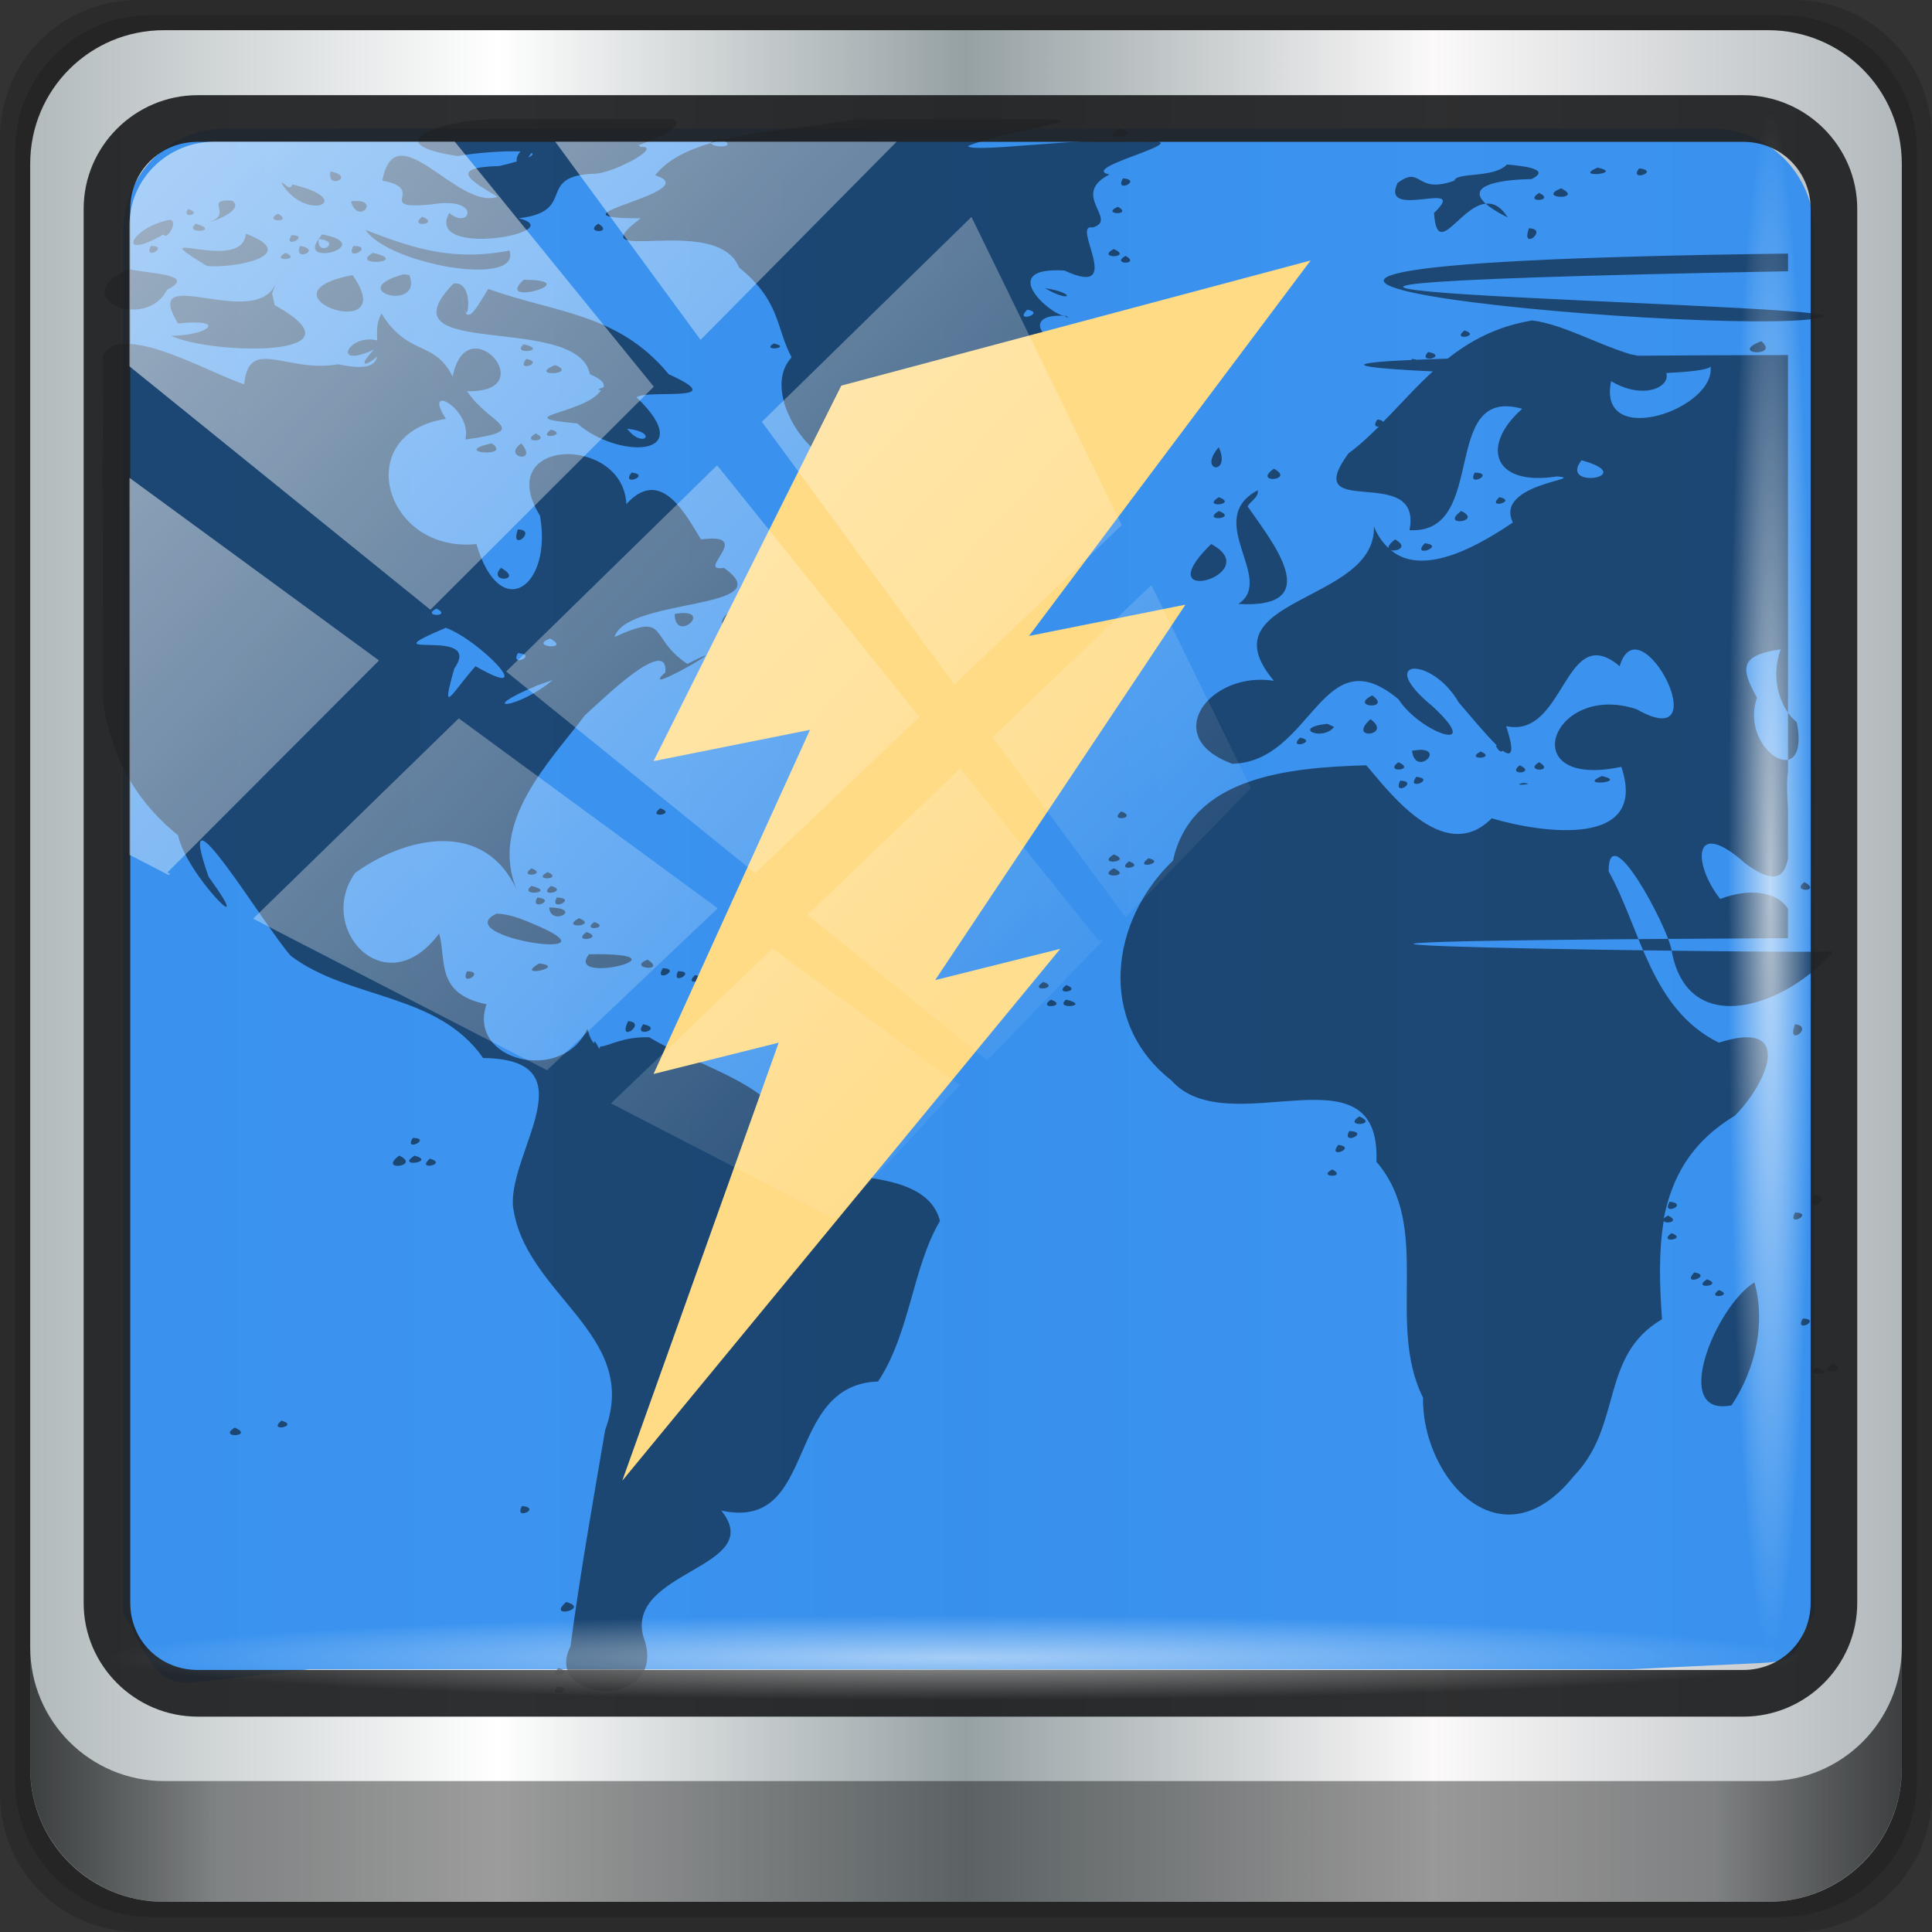 <?xml version="1.0" encoding="UTF-8" standalone="no"?>
<!-- Created with Inkscape (http://www.inkscape.org/) -->

<svg
   xmlns:dc="http://purl.org/dc/elements/1.1/"
   xmlns:cc="http://creativecommons.org/ns#"
   xmlns:rdf="http://www.w3.org/1999/02/22-rdf-syntax-ns#"
   xmlns:svg="http://www.w3.org/2000/svg"
   xmlns="http://www.w3.org/2000/svg"
   xmlns:xlink="http://www.w3.org/1999/xlink"
   xmlns:sodipodi="http://sodipodi.sourceforge.net/DTD/sodipodi-0.dtd"
   xmlns:inkscape="http://www.inkscape.org/namespaces/inkscape"
   width="96"
   height="96"
   id="svg13094"
   version="1.1"
   inkscape:version="0.92.2 5c3e80d, 2017-08-06"
   sodipodi:docname="web-browser-cache.svg">
  <rect width="100%" height="100%" fill="#333333" stroke="none"/>
  <sodipodi:namedview
     id="base"
     pagecolor="#ffffff"
     bordercolor="#666666"
     borderopacity="1.0"
     inkscape:pageopacity="0"
     inkscape:pageshadow="2"
     inkscape:zoom="3.1015626"
     inkscape:cx="26.704625"
     inkscape:cy="30.777532"
     inkscape:document-units="px"
     inkscape:current-layer="svg13094"
     showgrid="false"
     inkscape:snap-bbox="true"
     inkscape:bbox-paths="true"
     inkscape:bbox-nodes="true"
     inkscape:snap-bbox-edge-midpoints="true"
     inkscape:snap-bbox-midpoints="true"
     inkscape:object-paths="true"
     inkscape:snap-intersection-paths="true"
     inkscape:object-nodes="true"
     inkscape:snap-smooth-nodes="true"
     inkscape:snap-midpoints="true"
     inkscape:snap-object-midpoints="true"
     inkscape:snap-center="true"
     showguides="true"
     inkscape:guide-bbox="true"
     inkscape:window-width="1280"
     inkscape:window-height="972"
     inkscape:window-x="0"
     inkscape:window-y="23"
     inkscape:window-maximized="1"
     inkscape:snap-global="false"
     fit-margin-top="0"
     fit-margin-left="0"
     fit-margin-right="0"
     fit-margin-bottom="0"
     showborder="true"
     inkscape:showpageshadow="false"
     inkscape:snap-page="true">
    <inkscape:grid
       type="xygrid"
       id="grid3075"
       empspacing="5"
       visible="true"
       enabled="true"
       snapvisiblegridlinesonly="true"
       originx="0"
       originy="18"
       spacingx="1"
       spacingy="1" />
  </sodipodi:namedview>
  <defs
     id="defs13096">
    <inkscape:path-effect
       is_visible="true"
       id="path-effect3893"
       effect="spiro" />
    <inkscape:path-effect
       effect="spiro"
       id="path-effect3021-3"
       is_visible="true" />
    <linearGradient
       inkscape:collect="always"
       xlink:href="#linearGradient6139-0"
       id="linearGradient4071"
       gradientUnits="userSpaceOnUse"
       gradientTransform="matrix(1.107,0,0,1.107,-5.143,-4.036)"
       x1="6"
       y1="47"
       x2="90"
       y2="47" />
    <linearGradient
       id="linearGradient6139-0">
      <stop
         id="stop6141-2"
         offset="0"
         style="stop-color:#b2babc;stop-opacity:1" />
      <stop
         style="stop-color:#ffffff;stop-opacity:1;"
         offset="0.25"
         id="stop6151-0" />
      <stop
         style="stop-color:#96a1a4;stop-opacity:1"
         offset="0.5"
         id="stop6147-1" />
      <stop
         id="stop6149-4"
         offset="0.75"
         style="stop-color:#fbf9f9;stop-opacity:1;" />
      <stop
         id="stop6143-4"
         offset="1"
         style="stop-color:#b2b9bc;stop-opacity:1" />
    </linearGradient>
    <linearGradient
       gradientTransform="translate(-2.95e-6,2.6e-5)"
       inkscape:collect="always"
       xlink:href="#linearGradient3832-0-6-1-1"
       id="linearGradient4129"
       x1="1.5"
       y1="88.172"
       x2="94.5"
       y2="88.172"
       gradientUnits="userSpaceOnUse" />
    <linearGradient
       id="linearGradient3832-0-6-1-1">
      <stop
         style="stop-color:#000000;stop-opacity:1;"
         offset="0"
         id="stop3834-6-3-7-1" />
      <stop
         id="stop3872-2-4"
         offset="0.1"
         style="stop-color:#000000;stop-opacity:0.588;" />
      <stop
         style="stop-color:#000000;stop-opacity:0.588;"
         offset="0.9"
         id="stop3844-6-2-7-6" />
      <stop
         style="stop-color:#000000;stop-opacity:1;"
         offset="1"
         id="stop3836-5-0-2-9" />
    </linearGradient>
    <radialGradient
       inkscape:collect="always"
       xlink:href="#linearGradient3737"
       id="radialGradient7462"
       gradientUnits="userSpaceOnUse"
       gradientTransform="matrix(0.975,0,0,0.049,33.899,80.167)"
       cx="13.948"
       cy="44.893"
       fx="13.948"
       fy="44.893"
       r="43.199" />
    <linearGradient
       id="linearGradient3737">
      <stop
         offset="0"
         style="stop-color:#ffffff;stop-opacity:1"
         id="stop3739" />
      <stop
         offset="1"
         style="stop-color:#ffffff;stop-opacity:0"
         id="stop3741" />
    </linearGradient>
    <radialGradient
       inkscape:collect="always"
       xlink:href="#linearGradient3737"
       id="radialGradient7464"
       gradientUnits="userSpaceOnUse"
       gradientTransform="matrix(0.888,0,0,0.049,31.545,-90.168)"
       cx="13.948"
       cy="44.893"
       fx="13.948"
       fy="44.893"
       r="43.199" />
    <linearGradient
       inkscape:collect="always"
       xlink:href="#linearGradient3737"
       id="linearGradient4767"
       gradientUnits="userSpaceOnUse"
       x1="2.771"
       y1="-28.642"
       x2="50.528"
       y2="14.514" />
    <clipPath
       id="clipPath4156-4-1"
       clipPathUnits="userSpaceOnUse">
      <path
         inkscape:connector-curvature="0"
         id="path4158-0-8"
         d="m 27.046,-55.695 -14.214,13.321 h 0.061 l 15.653,21.771 10.231,-10.546 C 38.562,-32.302 27.468,-54.819 27.046,-55.695 Z M 9.647,-39.383 -5.241,-25.321 15.988,-7.806 26.372,-18.383 Z m 31.491,12.951 -9.741,9.714 8.945,12.458 7.781,-7.555 z m -49.84,4.379 -13.754,12.982 26.283,13.846 0.061,-0.062 -0.123,-0.062 L 13.599,-5.401 -8.702,-22.053 Z m 38.015,7.401 -9.803,9.775 11.579,9.559 7.628,-7.401 -8.669,-11.009 z m 20.187,5.674 -7.383,7.216 6.188,8.542 5.82,-6.137 z m -32.195,6.322 -9.557,9.498 13.662,7.185 7.934,-7.678 z m 23.312,2.374 -7.107,6.938 8.363,6.907 5.361,-5.674 -0.061,-0.092 -0.092,0.123 -6.464,-8.203 z m -8.73,8.542 -7.505,7.339 10.354,5.458 c 1.397,-1.321 5.675,-6.123 5.851,-6.322 z"
         style="opacity:0.6;fill:#ffffff;fill-opacity:1;stroke:none" />
    </clipPath>
    <linearGradient
       id="ButtonShadow-16"
       gradientTransform="scale(1.006,0.994)"
       x1="45.448"
       y1="92.54"
       x2="45.448"
       y2="7.017"
       gradientUnits="userSpaceOnUse">
      <stop
         style="stop-color:#000000;stop-opacity:1;"
         offset="0"
         id="stop3750-6" />
      <stop
         style="stop-color:#000000;stop-opacity:0.588;"
         offset="1"
         id="stop3752-4" />
    </linearGradient>
    <clipPath
       clipPathUnits="userSpaceOnUse"
       id="clipPath4355-7">
      <rect
         style="fill:#ffffff;fill-opacity:1;fill-rule:nonzero;stroke:none"
         id="rect4357-5"
         width="84"
         height="80"
         x="6"
         y="6"
         rx="6"
         ry="6" />
    </clipPath>
    <clipPath
       clipPathUnits="userSpaceOnUse"
       id="clipPath4355-9">
      <rect
         style="fill:#ffffff;fill-opacity:1;fill-rule:nonzero;stroke:none"
         id="rect4357-1"
         width="84"
         height="80"
         x="6"
         y="6"
         rx="6"
         ry="6" />
    </clipPath>
    <clipPath
       clipPathUnits="userSpaceOnUse"
       id="clipPath4355-1">
      <rect
         style="fill:#ffffff;fill-opacity:1;fill-rule:nonzero;stroke:none"
         id="rect4357-9"
         width="84"
         height="80"
         x="6"
         y="6"
         rx="6"
         ry="6" />
    </clipPath>
    <clipPath
       clipPathUnits="userSpaceOnUse"
       id="clipPath3943-52-0">
      <path
         id="path3945-4-1"
         d="m 69.781,20.844 -5,3.438 c 5.587,5.537 9,13.328 9,21.812 0,8.434 -3.377,16.096 -8.906,21.625 l 5,3.438 C 76.078,64.576 80,55.844 80,46.094 c 2e-6,-9.797 -3.963,-18.66 -10.219,-25.25 z M 40,24.062 28.906,36.219 H 21.5 c -0.823,0 -1.5,0.677 -1.5,1.5 v 1 14.844 1 c 0,0.823 0.684,1.61 1.5,1.5 h 7.406 L 40,68 V 66 26.062 Z m 20.594,3.281 -5,3.438 L 55.5,30.875 c 3.938,3.89 6.406,9.25 6.406,15.219 0,5.921 -2.43,11.148 -6.312,15.031 l 0.094,0.094 5.094,3.438 c 4.475,-4.908 7.25,-11.402 7.25,-18.562 0,-7.231 -2.879,-13.831 -7.438,-18.75 z m -9.25,6.5 -5.219,3.625 c 2.222,2.218 3.719,5.24 3.719,8.625 0,3.337 -1.459,6.228 -3.625,8.438 l 5.219,3.625 c 2.822,-3.237 4.531,-7.434 4.531,-12.062 0,-4.673 -1.754,-9.001 -4.625,-12.25 z"
         style="color:#000000;display:inline;overflow:visible;visibility:visible;opacity:0.8;fill:#ff00ff;fill-opacity:1;fill-rule:nonzero;stroke:none;stroke-width:1;marker:none;enable-background:accumulate"
         inkscape:connector-curvature="0" />
    </clipPath>
    <inkscape:path-effect
       effect="spiro"
       id="path-effect3021-3-6"
       is_visible="true" />
    <inkscape:path-effect
       is_visible="true"
       id="path-effect3893-7"
       effect="spiro" />
  </defs>
  <path
     style="display:inline;opacity:0.15;fill:#000000;fill-opacity:1;fill-rule:nonzero;stroke:none"
     d="M 89.143,2.6e-5 H 6.857 C 3.058,2.6e-5 -5.5e-7,3.058 -5.5e-7,6.857 V 89.143 c 0,3.799 3.058,6.857 6.857,6.857 H 89.143 c 3.799,0 6.857,-3.058 6.857,-6.857 V 6.857 C 96,3.058 92.942,2.6e-5 89.143,2.6e-5 Z"
     id="path3288"
     inkscape:connector-curvature="0" />
  <path
     inkscape:connector-curvature="0"
     id="path4085"
     d="M 88.5,0.75 H 7.5 c -3.739,0 -6.75,3.01 -6.75,6.75 V 88.5 c 0,3.74 3.011,6.75 6.75,6.75 H 88.5 c 3.74,0 6.75,-3.01 6.75,-6.75 V 7.5 c 0,-3.739 -3.01,-6.75 -6.75,-6.75 z"
     style="display:inline;opacity:0.15;fill:#000000;fill-opacity:1;fill-rule:nonzero;stroke:none" />
  <path
     style="display:inline;fill:url(#linearGradient4071);fill-opacity:1;fill-rule:nonzero;stroke:none"
     d="M 87.857,1.5 H 8.143 c -3.68,0 -6.643,2.963 -6.643,6.643 V 87.857 c 0,3.68 2.963,6.643 6.643,6.643 H 87.857 c 3.68,0 6.643,-2.963 6.643,-6.643 V 8.143 c 0,-3.68 -2.963,-6.643 -6.643,-6.643 z"
     id="rect4251-1"
     inkscape:connector-curvature="0" />
  <path
     style="display:inline;opacity:0.96;fill:#3490ef;fill-opacity:1;fill-rule:nonzero;stroke:none;stroke-width:1.03"
     d="m 11.241,6.387 c -2.856,0 -5.124,2.288 -5.124,5.171 v 21.427 7.239 39.914 c 1.097,1.684 1.37,3.698 3.512,3.457 L 15.341,82.95 h 65.589 l 6.679,-0.322 c 2.153,-0.104 1.448,-0.805 2.545,-2.489 V 40.225 32.986 11.558 c 0,-2.883 -2.268,-5.171 -5.124,-5.171 z"
     id="path3400-6"
     inkscape:connector-curvature="0"
     sodipodi:nodetypes="sscccsccscccsss" />
  <g
     transform="translate(-0.897,-0.805)"
     id="g926">
    <path
       sodipodi:nodetypes="ccccccccccccccccccccccccccccccccccccccccccccccccccccccccccccccccccccccccccccccccccccccccccccccccccccccccccccccccccccccccccccccccccccccccccccccccccccccccccccccccccccccccccccccccccccccccccccccccccccccccccccccccccccccccccccccccccccccccccccccccccccccccccccccccccccccccccscscccccccccccccccccccccccccccccccccccccccccccccccccccccccccccccccccccccccccccccccccccccccccccccccccccccccccccccccccccccccccccccccccccccccccccccccccccccccccccccccccccccccccccccccccccccccccccccccccccccccccccccccccccccccccccccccccccccccccccccccccccccccc"
       id="path3428"
       d="m 25.325,6.727 c -2.645,0.082 -5.777,1.214 -1.685,1.832 0.843,-0.155 2.295,-0.266 3.116,-0.229 -0.158,0.194 -0.228,0.392 -0.168,0.496 -0.248,0.07 -0.487,0.141 -0.884,0.229 -2.699,0.069 -1.248,0.823 -0.084,1.527 -1.977,0.694 -5.067,-4.255 -5.727,-0.802 2.308,0.433 -0.498,1.461 2.443,1.183 2.557,-0.426 1.92,1.327 0.884,0.42 -1.26,2.309 6.126,0.945 3.453,0.267 2.978,-0.337 0.749,-2.14 3.832,-2.214 1.035,-0.093 3.335,-1.376 2.232,-1.336 -0.012,-0.018 -0.065,-0.057 -0.126,-0.076 1.665,-0.59 2.206,-1.085 1.727,-1.298 H 32.232 Z m 18.066,0 c -1.961,0.378 -4.477,0.523 -6.57,1.031 0.746,0.421 -0.59,0.38 -0.59,0.153 -1.177,0.344 -2.183,0.836 -2.779,1.603 2.664,0.838 -5.997,2.147 -0.716,2.138 -3.31,2.486 3.782,-0.319 4.885,2.443 2.081,1.704 1.81,2.968 2.611,4.467 -2.11,2.245 3.027,8.256 4.632,3.741 1.835,-3.044 5.36,-3.947 9.054,-4.467 -1.169,0.097 -2.269,-1.462 -0.126,-1.336 -0.705,-0.046 -3.424,-2.455 0,-2.252 3.066,1.424 0.284,-2.372 1.39,-2.138 1.336,-0.369 -1.144,-1.626 0.842,-2.634 -1.756,-0.358 5.428,-1.889 1.179,-1.642 -2.414,-0.235 -7.955,0.592 -8.212,0.229 1.747,-0.74 6.241,-1.269 4.001,-1.336 h -1.39 -2.485 z m 10.402,9.773 c 0.174,0.108 0.279,0.148 0.084,0 -0.033,-0.002 -0.052,0.002 -0.084,0 z M 36.232,7.91 c 0.191,-0.056 0.39,-0.104 0.59,-0.153 -0.055,-0.031 -0.089,-0.04 -0.168,-0.076 -0.318,0.085 -0.421,0.163 -0.421,0.229 z M 56.53,7.185 c -1.348,0.68 1.422,0.392 0,0 z M 27.304,8.406 c 0.123,0.047 0.04,0.133 -0.168,0.229 0.051,-0.048 0.11,-0.166 0.168,-0.229 z m 48.472,0.573 c -0.658,0.694 -2.509,0.367 -2.611,0.802 -1.965,0.708 -1.593,-0.798 -2.822,0.114 -0.911,1.912 3.635,-0.25 1.811,1.489 0.143,2.323 1.291,-0.339 2.569,-0.458 -0.914,-0.814 0.35,-1.187 2.274,-1.222 1.131,-0.554 -0.815,-0.682 -1.221,-0.725 z m -1.053,1.947 c 0.232,0.207 0.552,0.415 1.095,0.687 -0.368,-0.577 -0.727,-0.722 -1.095,-0.687 z m 5.559,-1.794 c -1.286,0.543 1.371,0.305 0,0 z m 2.064,0.038 c -0.552,0.712 1.09,0.134 0,0 z m -65.022,0.153 c -0.228,0.945 1.281,0.254 0,0 z m 39.375,0.344 c -0.464,0.779 1.002,0.088 0,0 z M 14.881,9.895 c 1.204,2.024 3.833,0.85 0.547,0.076 C 15.249,10.345 15.068,9.86 14.881,9.895 Z M 78.471,10.162 c -1.298,0.52 1.186,0.605 0,0 z m -1.095,0.229 c -0.827,0.52 0.854,0.408 0,0 z m -65.359,0.382 c -0.7,0.109 0.348,0.688 -0.716,1.069 0.34,-0.073 1.74,-0.631 1.137,-1.069 -0.183,-0.005 -0.321,-0.016 -0.421,0 z m 6.317,0.038 c 0.364,1.245 1.565,-0.199 0,0 z m 38.112,0.267 c -0.901,0.397 0.786,0.451 0,0 z m -46.197,0.114 c -0.398,0.52 0.795,0.25 0,0 z m 4.464,0.229 c -0.807,0.425 0.806,0.462 0,0 z m 7.159,0.153 c -0.718,0.576 0.945,0.366 0,0 z M 9.322,11.727 c -1.944,0.381 -2.702,2.117 -0.295,0.725 0.147,0.343 0.768,-0.689 0.295,-0.725 z m 1.305,0.191 c -0.665,0.548 1.307,0.397 0,0 z m 20.003,0 c -0.768,0.484 0.803,0.505 0,0 z m 46.24,0.229 c -0.431,1.185 1.015,0.028 0,0 z m -57.82,0.076 c 1.183,1.746 7.78,2.879 7.159,1.031 -2.783,0.541 -4.764,-0.091 -7.159,-1.031 z m -5.938,0.191 c -0.164,2.063 -5.473,-0.527 -1.937,1.603 1.21,0.152 4.823,-0.507 1.937,-1.603 z m 3.79,0.038 c -0.074,0.08 -0.118,0.161 -0.168,0.229 1.227,0.113 -0.117,0.96 0,0 -1.069,1.443 2.945,0.306 0.168,-0.229 z m -1.516,0.038 c -0.476,0.747 0.992,0.01 0,0 z m -6.991,0.534 c -0.393,0.777 0.966,0.002 0,0 z m 7.412,0 c -0.361,0.847 1.131,0.186 0,0 z m 2.653,0 c -0.473,0.849 1.122,0.014 0,0 z m 37.775,0.153 c -0.92,0.514 1.004,0.442 0,0 z m -41.144,0.191 c -0.841,0.457 0.849,0.367 0,0 z m 4.338,0 c -1.232,0.717 1.93,0.47 0,0 z m 70.314,0.038 c -45.119,0.564 -0.471,4.418 1.867,3.092 -1.117,-0.684 -45.412,-1.392 -1.867,-2.214 z m -32.918,0.114 c -0.785,0.442 0.787,0.453 0,0 z m 25.099,4.886 c -0.712,0.541 0.859,0.29 0,0 z M 7.301,14.17 c -3.193,1.394 0.836,3.154 1.895,1.031 1.613,-0.793 -1.131,-0.803 -1.895,-1.031 z m 13.644,0.267 c -3.01,0.816 0.992,1.902 0.295,0.038 l -0.253,-0.038 z m -2.527,0.038 c -5.047,0.966 2.484,3.543 0,0 z m -3.748,0.229 c -0.809,2.765 -6.884,-1.036 -4.927,2.176 2.518,-0.268 1.514,0.598 -0.337,0.611 1.877,0.92 9.966,1.161 5.138,-1.527 l -0.126,-0.573 z m 12.255,0 c -1.568,1.402 3.203,0.026 0,0 z m -3.495,0.191 c -3.749,3.864 6.161,1.404 6.78,4.505 0.559,0.235 0.752,0.447 0.674,0.649 -0.334,0.1 -0.277,0.13 -0.126,0.153 -0.778,1.179 -4.788,1.309 -1.179,1.642 1.983,1.763 6.121,1.747 2.948,-1.298 0.52,-0.414 4.81,0.31 1.6,-1.145 -2.502,-3.032 -5.547,-3.019 -8.97,-4.238 -0.374,0.616 -0.667,1.112 -0.884,1.26 -0.013,-0.005 -0.028,0.005 -0.042,0 -0.127,0.065 -0.204,-0.012 -0.253,-0.267 -0.026,-0.135 -0.084,-0.326 -0.084,-0.573 0.015,0.261 0.059,0.454 0.084,0.573 0.178,0.831 0.489,-1.433 -0.547,-1.26 z m 29.395,0.229 c 1.306,0.78 1.585,0.237 0,0 z m -0.884,1.069 c 0.969,0.17 -0.711,0.699 0,0 z m -32.09,0.191 c -0.241,0.423 -0.235,0.89 -0.211,1.336 -1.426,-0.361 -2.323,1.462 -0.168,0.458 -0.893,0.969 -0.304,0.766 0.168,0.344 -0.115,0.456 -0.538,0.68 -1.937,0.382 -2.56,0.461 -4.433,-1.419 -4.674,0.993 -1.7,-0.535 -6.135,-3.164 -7.033,-1.413 v 1.909 c 0.02,0.082 0.018,0.142 0.042,0.229 -0.057,1.818 -0.048,3.639 -0.042,5.459 0.006,1.821 0.016,3.639 0,5.459 v 4.009 c 0.342,2.511 1.43,4.901 3.748,6.757 0.402,1.978 4.092,5.615 1.516,2.062 -1.842,-5.252 2.813,2.517 4.085,3.932 2.92,2.203 7.28,1.814 9.56,5.078 5.29,0.063 1.35,4.543 1.474,7.292 0.508,4.463 6.369,6.385 4.59,11.186 -0.62,3.624 -1.255,7.207 -1.727,10.766 -1.441,2.845 5.003,3.185 3.622,-0.496 -0.887,-3.295 6.168,-3.407 3.874,-6.261 4.832,1.053 3.078,-6.255 7.791,-6.414 1.591,-2.408 1.7,-5.641 3.074,-7.979 -0.742,-2.95 -6.54,-1.85 -6.864,-2.825 0.474,-1.155 -1.983,1.49 -0.379,-0.649 -0.19,-3.198 -4.527,-4.032 -7.201,-5.65 -1.325,-0.044 -2.013,0.45 -2.443,0.458 -0.045,0.298 -0.129,-0.187 -0.295,-0.267 -0.005,0.05 0.002,0.072 0,0.114 -0.123,-0.122 -0.233,-0.334 -0.337,-0.725 -1.263,2.76 -5.989,1.587 -5.011,-1.222 -2.594,-0.513 -1.977,-2.295 -2.358,-3.512 -2.645,3.572 -6.15,-0.245 -4.169,-3.016 2.585,-1.849 6.447,-2.657 8.043,0.878 -1.437,-3.394 1.65,-6.417 3.369,-8.704 0.952,-0.867 4.15,-3.985 4.001,-2.138 -1.571,1.404 4.1,-1.949 1.095,-0.42 -1.986,-1.307 -0.855,-2.595 -3.622,-1.336 0.591,-1.97 8.42,-1.331 5.433,-3.436 -1.468,0.234 1.598,-1.765 -1.137,-1.413 -0.745,-1.209 -1.986,-3.661 -3.706,-1.756 -0.168,-3.471 -6.687,-3.319 -4.295,0.573 0.635,3.544 -1.987,5.395 -3.158,1.413 -4.553,0.471 -6.287,-5.474 -1.516,-6.223 -1.21,-1.865 1.331,-0.487 0.969,1.031 3.404,-0.478 1.183,-0.719 0.084,-2.405 3.822,0.099 -0.018,-4.275 -0.716,-0.725 -0.923,-1.842 -2.184,-0.962 -3.537,-3.131 z m 41.397,0.305 c -0.725,0.556 0.929,0.271 0,0 z m 15.792,0.038 c -3.614,0.594 -5.374,2.981 -7.412,5.039 -0.033,-0.047 -0.1,-0.098 -0.295,-0.114 -0.205,0.304 -0.07,0.376 0.084,0.344 -0.485,0.478 -0.959,0.931 -1.516,1.336 -2.505,3.426 3.709,0.409 3.032,3.818 3.962,0.214 1.453,-7.203 5.601,-6.032 -2.078,1.834 -1.468,3.867 1.727,3.36 1.603,0.124 -3.138,0.346 -2.19,2.291 -1.378,0.921 -4.354,2.809 -6.064,1.374 -0.321,-0.27 -0.631,-0.648 -0.842,-1.183 0.141,3.835 -8.485,3.497 -4.969,7.674 -3.168,-0.507 -5.711,2.803 -2.064,4.123 4.001,-0.105 4.421,-6.403 8.254,-3.207 1.094,1.695 4.323,2.783 1.685,0.344 -2.899,-2.376 -0.037,-2.523 1.305,-0.191 0.58,0.673 1.343,1.602 1.895,2.138 -0.018,0.01 -0.023,0.025 -0.042,0.038 0.153,0.282 0.268,0.306 0.337,0.229 0.429,0.319 0.618,0.125 0.168,-1.222 2.95,0.648 2.883,-5.299 5.643,-2.978 0.986,-3.301 4.989,4.501 0.842,2.138 -4.222,-1.397 -6.159,4.007 -0.758,2.863 1.359,4.045 -3.91,3.306 -6.443,2.558 -2.426,2.458 -5.309,-1.611 -6.233,-2.634 -3.869,0.107 -8.704,0.578 -9.602,4.734 -3.138,3.001 -3.773,8.036 -0.084,10.919 2.842,3.202 10.433,-1.884 10.191,4.047 2.812,3.261 0.455,7.97 2.316,11.72 -0.064,3.967 3.856,8.444 7.496,3.894 2.437,-2.507 1.272,-5.973 4.38,-7.788 -0.121,-1.681 -0.175,-3.341 0.084,-4.887 0.084,0.169 0.851,0.039 0.211,-0.267 -0.103,0.065 -0.176,0.107 -0.211,0.153 0.4,-1.985 1.295,-3.76 3.537,-5.116 1.667,-1.689 2.955,-4.831 -0.8,-3.627 -3.399,-1.686 -3.867,-5.632 -5.475,-8.513 3.82e-4,-2.735 2.859,2.626 3.116,3.856 0.776,4.631 5.806,2.802 8.043,0.114 0.129,0.153 -45.437,-0.44 -2.246,-0.649 v -1.451 c -0.534,-0.881 -1.949,-1.051 -3.369,-0.496 -1.383,-1.763 -1.381,-4.118 1.263,-1.756 1.444,1.067 1.938,0.657 2.106,-0.267 v -2.482 c -0.047,-0.705 -0.073,-1.382 0,-1.832 V 18.446 c -45.562,0.089 -2.852,1.782 -3.861,0.496 0.429,2.148 -5.652,4.259 -4.927,0.802 2.374,1.431 4.327,-0.761 0.969,-1.336 -1.75,-0.533 -3.371,-1.488 -4.885,-1.68 z m -7.033,11.415 c 0.28,0.085 0.901,-0.15 0.211,-0.534 -0.412,0.312 -0.379,0.483 -0.211,0.534 z m -9.307,-11.11 c -0.797,0.427 0.764,0.421 0,0 z m 12.971,0.191 c -0.712,0.541 0.859,0.291 0,0 z m 14.739,0.534 c -1.667,0.665 0.984,0.809 0,0 z m -49.061,0.114 c -0.683,0.415 0.953,0.226 0,0 z M 26.925,17.912 c -0.699,0.554 1.305,0.325 0,0 z m 44.934,0.382 c -0.571,0.634 1.062,0.21 0,0 z m -44.808,0.344 c -0.578,0.702 0.956,0.188 0,0 z m 44.008,0 c -0.464,0.745 1.056,0.12 0,0 z m -42.576,0.305 c -1.434,0.591 1.209,0.487 0,0 z m 28.005,1.26 c -2.063,0.207 -4.094,1.833 -0.59,1.794 0.922,-0.006 3.37,-0.959 1.474,-1.794 -0.279,-0.037 -0.59,-0.03 -0.884,0 z m -2.779,0.114 c -0.96,0.023 0.903,0.882 0.59,0.038 -0.267,-0.039 -0.452,-0.041 -0.59,-0.038 z m -21.646,1.794 c 1.6,0.16 0.782,1.034 0,0 z m -3.79,0.038 c -0.758,0.566 0.933,0.27 0,0 z m -0.758,0.191 c -0.827,0.52 0.854,0.408 0,0 z m -2.19,0.496 c -2.143,0.465 1.112,0.732 0,0 z m 1.474,0 c -0.994,0.693 0.883,1.049 0,0 z m 34.659,0.191 c -1.084,1.237 0.639,1.423 0,0 z m 18.024,0.649 c 2.944,0.805 -1.171,1.492 0,0 z M 64.195,24.096 c -1.093,0.764 1.101,0.585 0,0 z m -31.921,0.191 c -0.548,0.735 1.026,0.114 0,0 z m 41.902,0 c -0.432,0.78 1.074,0.028 0,0 z m -10.781,0.878 c -2.743,1.462 0.916,4.432 -0.969,5.65 4.449,0.26 1.632,-3.149 0.463,-4.848 0.147,-0.272 0.565,-0.449 0.505,-0.802 z m -1.937,0.344 c -0.912,0.566 1,0.376 0,0 z m 13.939,0 c -0.673,0.633 0.933,0.195 0,0 z m -13.939,0.687 c -0.912,0.566 1,0.376 0,0 z m 12.044,0 c -1.104,0.815 1.121,0.53 0,0 z m -46.871,0.916 c -0.431,1.185 1.015,0.028 0,0 z m 45.06,0.687 c -0.719,0.778 1.101,0.119 0,0 z m -10.612,0.038 c -3.318,3.245 2.792,1.502 0,0 z m -35.29,1.183 c -0.708,0.777 1.189,0.663 0,0 z m 12.339,1.794 c -4.415,1.28 3.679,3.407 0.295,0.534 -1.127,0.144 0.121,-0.341 -0.295,-0.534 z m -15.54,0.229 c 0.828,0.424 -0.82,0.418 0,0 z m 12.423,0.229 c -0.143,-0.017 -0.33,-0.002 -0.59,0.038 0.012,1.348 1.587,0.081 0.59,-0.038 z M 23.051,31.999 c 1.723,0.639 4.712,3.773 1.474,1.909 -1.187,1.34 -1.754,2.58 -1.053,0.114 1.52,-2.16 -4.544,-0.278 -0.421,-2.023 z m 5.18,0.534 c 1.107,0.606 -1.131,0.418 0,0 z m 9.56,0.153 c -0.752,0.508 1.297,0.484 0,0 z m 51.588,0.382 c -0.552,1.517 0.012,2.983 0.8,3.627 0.689,3.573 -2.883,1.396 -1.979,-1.222 -0.827,-1.488 -0.859,-2.103 1.179,-2.405 z M 26.631,33.259 c 1.036,0.077 -0.422,0.745 0,0 z m 1.727,1.336 c -1.697,1.453 -3.971,1.608 -0.758,0.267 z m 40.723,0.764 c -1.196,0.611 1.018,0.724 0,0 z m -0.084,1.183 c -1.212,1.073 1.141,0.825 0,0 z m -2.148,0.229 c -1.837,0.2 -0.218,0.893 0.337,0.153 z m -1.348,0.687 c -0.673,0.633 0.933,0.195 0,0 z m 6.106,0.611 c -0.134,-0.017 -0.309,0.004 -0.547,0.038 0.145,1.221 1.489,0.077 0.547,-0.038 z m 2.864,0.076 c -0.841,0.457 0.844,0.367 0,0 z m -4.085,0.534 c -0.776,0.55 0.922,0.414 0,0 z m 6.991,0 c -0.809,0.476 0.835,0.507 0,0 z m -0.969,0.153 c -0.682,0.544 0.883,0.394 0,0 z m 4.085,0.534 c -1.286,0.543 1.371,0.305 0,0 z m -9.223,0.038 c -0.548,0.735 1.026,0.114 0,0 z m -0.8,0.191 c -0.399,0.837 0.971,0.029 0,0 z m 6.106,0.114 c -0.714,0.168 0.805,0.051 0,0 z m -42.871,1.26 c -0.712,0.541 0.859,0.291 0,0 z M 56.615,41.123 c -0.68,0.551 0.86,0.338 0,0 z m -0.379,2.138 c -0.912,0.566 1,0.377 0,0 z m 1.727,0.191 c -0.804,0.605 0.945,0.217 0,0 z m -0.969,0.153 c -0.712,0.541 0.859,0.291 0,0 z m -29.689,0.344 c -0.706,0.514 0.854,0.324 0,0 z m 28.931,0 c -0.92,0.514 1.004,0.442 0,0 z M 28.105,44.139 c -0.841,0.457 0.849,0.367 0,0 z m 62.453,0.496 c -0.718,0.529 0.901,0.497 0,0 z m -63.253,0.191 c -0.699,0.554 1.305,0.325 0,0 z m 0.969,0 c -0.739,0.61 0.951,0.265 0,0 z m -0.674,0.573 c -0.431,0.716 1.019,0.114 0,0 z m 0.969,0 c -0.435,0.758 1.087,0.052 0,0 z m -0.379,0.496 c 0.042,0.975 1.77,0.043 0,0 z m -2.611,0.305 c -2.532,1.186 6.691,2.511 1.685,0.458 -0.535,-0.227 -1.087,-0.431 -1.685,-0.458 z m 4.085,0.229 c -0.994,0.561 1.006,0.395 0,0 z m 0.758,0.191 c -0.67,0.508 0.86,0.282 0,0 z m -0.379,0.496 c -0.801,0.581 0.955,0.329 0,0 z m 0.126,1.107 c -1.283,1.595 5.345,-0.09 0,0 z m 2.906,0.267 c -1.074,0.423 0.991,0.646 0,0 z m -5.39,0.191 c -1.302,0.758 1.466,0.164 0,0 z m 6.148,0.229 c -0.485,0.804 0.983,0.04 0,0 z m -9.728,0.153 c -0.399,0.837 0.971,0.029 0,0 z m 10.486,0 c -0.393,0.777 0.966,0.002 0,0 z m 0.842,0.191 c -0.673,0.633 0.933,0.195 0,0 z m 17.308,0.344 c -0.803,0.531 0.88,0.318 0,0 z m 1.137,0.153 c -0.692,0.537 0.846,0.306 0,0 z m -18.445,0.191 c -0.673,0.633 0.933,0.195 0,0 z m 17.687,0.534 c -0.751,0.511 0.9,0.345 0,0 z m 0.758,0 c -0.66,0.522 1.305,0.321 0,0 z m -18.235,0.153 c -1.064,1.448 0.632,0.817 0,0 z m 0.716,0.725 c -0.558,0.645 1.093,0.21 0,0 z m -4.253,0.191 c -0.563,1.18 0.996,0.065 0,0 z m 0.758,0.153 c -0.564,0.72 1.067,0.237 0,0 z m 57.231,0 c -0.481,1.182 0.988,0.126 0,0 z M 35.137,51.889 c -0.473,0.849 1.122,0.014 0,0 z m 0.674,0.534 c -0.669,0.633 0.933,0.195 0,0 z m 32.637,3.856 c -0.889,0.552 1.008,0.447 0,0 z m -0.505,0.725 c -0.435,0.757 1.087,0.052 0,0 z m -46.534,0.344 c -0.476,0.747 0.992,0.01 0,0 z m 45.987,0.344 c -0.587,0.751 0.97,0.132 0,0 z m -46.661,0.534 c -1.104,0.815 1.121,0.53 0,0 z m 0.758,0 c -0.958,0.62 1.124,0.309 0,0 z m 0.758,0.153 c -0.721,0.641 0.956,0.259 0,0 z m 44.85,0.534 c -0.818,0.41 0.778,0.425 0,0 z m 23.92,1.26 c -0.422,1.177 1.059,0.034 0,0 z m -7.159,0.344 c -0.457,0.76 1.007,0.113 0,0 z m 6.233,0.534 c -0.445,0.773 0.984,0.036 0,0 z m -6.148,1.031 c -0.712,0.541 0.859,0.29 0,0 z m 1.137,1.947 c -0.673,0.731 0.969,0.163 0,0 z m 0.632,0.344 c -0.803,0.531 0.88,0.318 0,0 z m 2.358,0.153 c -1.934,1.192 -4.203,6.732 -1.137,6.108 1.183,-1.788 1.71,-4.064 1.137,-6.108 z m -1.769,0.382 c -0.679,0.492 0.815,0.289 0,0 z m 4.169,1.413 c -0.445,0.773 0.984,0.036 0,0 z m 1.432,2.252 c -0.64,0.512 0.287,0.431 0.337,0.229 0.017,-0.067 -0.071,-0.154 -0.337,-0.229 z m -0.758,0.191 c -0.792,0.443 1.3,0.393 0,0 z M 14.881,71.397 c -0.716,0.601 0.94,0.263 0,0 z m -2.316,0.344 c -0.888,0.552 1.008,0.447 0,0 z m 14.276,3.894 c -0.457,0.76 1.007,0.113 0,0 z m 2.19,4.772 c -1.01,0.882 1.239,0.334 0,0 z m -0.379,3.283 c -0.716,0.601 0.94,0.263 0,0 z m -0.084,0.916 c -0.118,0.189 -0.104,0.269 -0.042,0.305 h 0.253 c 0.193,-0.093 0.327,-0.298 -0.211,-0.305 z"
       style="fill:#010101;fill-opacity:0.518;stroke-width:1.283"
       inkscape:connector-curvature="0" />
    <g
       id="g920"
       transform="matrix(0.922,0,0,0.922,2.852,1.078)">
      <path
         sodipodi:nodetypes="cccccccccccc"
         inkscape:connector-curvature="0"
         inkscape:original-d="M 43.21882,20.487761 68.511399,13.743073 53.335852,33.977136 61.766711,32.290964 48.277336,52.525027 55.022024,50.838855 31.415617,79.503777 39.846476,55.89737 33.101789,57.583542 41.532648,39.035651 33.101789,40.721823 Z"
         inkscape:path-effect="#path-effect3893-7"
         id="path3889"
         d="M 43.219,20.488 68.511,13.743 53.336,33.977 61.767,32.291 48.277,52.525 55.022,50.839 31.416,79.504 39.846,55.897 33.102,57.584 41.533,39.036 33.102,40.722 Z"
         style="color:#000000;display:inline;overflow:visible;visibility:visible;fill:#ffdb86;fill-opacity:1;fill-rule:nonzero;stroke:none;stroke-width:1.686;marker:none;enable-background:accumulate" />
    </g>
  </g>
  <path
     inkscape:connector-curvature="0"
     id="path4989"
     d="m 9.825,4.729 c -3.117,0 -5.668,2.54 -5.668,5.646 v 69.278 c 0,3.106 2.551,5.646 5.668,5.646 H 86.617 c 3.117,0 5.668,-2.54 5.668,-5.646 V 10.375 c 0,-3.106 -2.551,-5.646 -5.668,-5.646 z m 0,2.319 H 86.617 c 1.888,0 3.352,1.48 3.352,3.327 v 69.278 c 0,1.846 -1.464,3.327 -3.352,3.327 H 9.825 c -1.888,0 -3.352,-1.48 -3.352,-3.327 V 10.375 c 0,-1.846 1.464,-3.327 3.352,-3.327 z"
     style="color:#000000;font-style:normal;font-variant:normal;font-weight:normal;font-stretch:normal;font-size:medium;line-height:normal;font-family:Sans;-inkscape-font-specification:Sans;text-indent:0;text-align:start;text-decoration:none;text-decoration-line:none;letter-spacing:normal;word-spacing:normal;text-transform:none;writing-mode:lr-tb;direction:ltr;baseline-shift:baseline;text-anchor:start;display:inline;overflow:visible;visibility:visible;fill:#202223;fill-opacity:0.937;stroke:none;stroke-width:2.376;marker:none;enable-background:accumulate" />
  <path
     inkscape:connector-curvature="0"
     style="display:inline;opacity:0.658;fill:url(#linearGradient4129);fill-opacity:1;fill-rule:nonzero;stroke:none"
     d="m 1.5,81.844 v 6 c 0,3.68 2.976,6.656 6.656,6.656 H 87.844 c 3.68,0 6.656,-2.976 6.656,-6.656 v -6 c 0,3.68 -2.976,6.656 -6.656,6.656 H 8.156 c -3.68,0 -6.656,-2.976 -6.656,-6.656 z"
     id="path4118" />
  <rect
     style="opacity:0.55;fill:url(#radialGradient7462);fill-opacity:1;stroke:none"
     id="rect4131"
     width="84.25"
     height="4.25"
     x="5.375"
     y="80.25"
     rx="0"
     ry="4.25" />
  <rect
     ry="4.25"
     rx="0"
     y="-90.085"
     x="5.56"
     height="4.25"
     width="76.75"
     id="rect4141"
     style="opacity:0.669;fill:url(#radialGradient7464);fill-opacity:1;stroke:none"
     transform="rotate(90)" />
  <rect
     transform="matrix(1.069,0,0,1.048,4.295,38.479)"
     style="opacity:0.566;fill:url(#linearGradient4767);fill-opacity:1;stroke:none"
     id="rect4146"
     width="75.966"
     height="69.024"
     x="2"
     y="-30"
     rx="3.957"
     ry="3.957"
     clip-path="url(#clipPath4156-4-1)" />
  <g
     id="g3043"
     inkscape:export-filename="folder.png"
     inkscape:export-xdpi="90"
     inkscape:export-ydpi="90"
     transform="translate(-0.625,0.082)" />
  <g
     id="scalable"
     transform="matrix(1.039,0,0,1.039,1214.722,1878.812)"
     inkscape:label="#g3701"
     style="fill:#ffffff" />
</svg>
